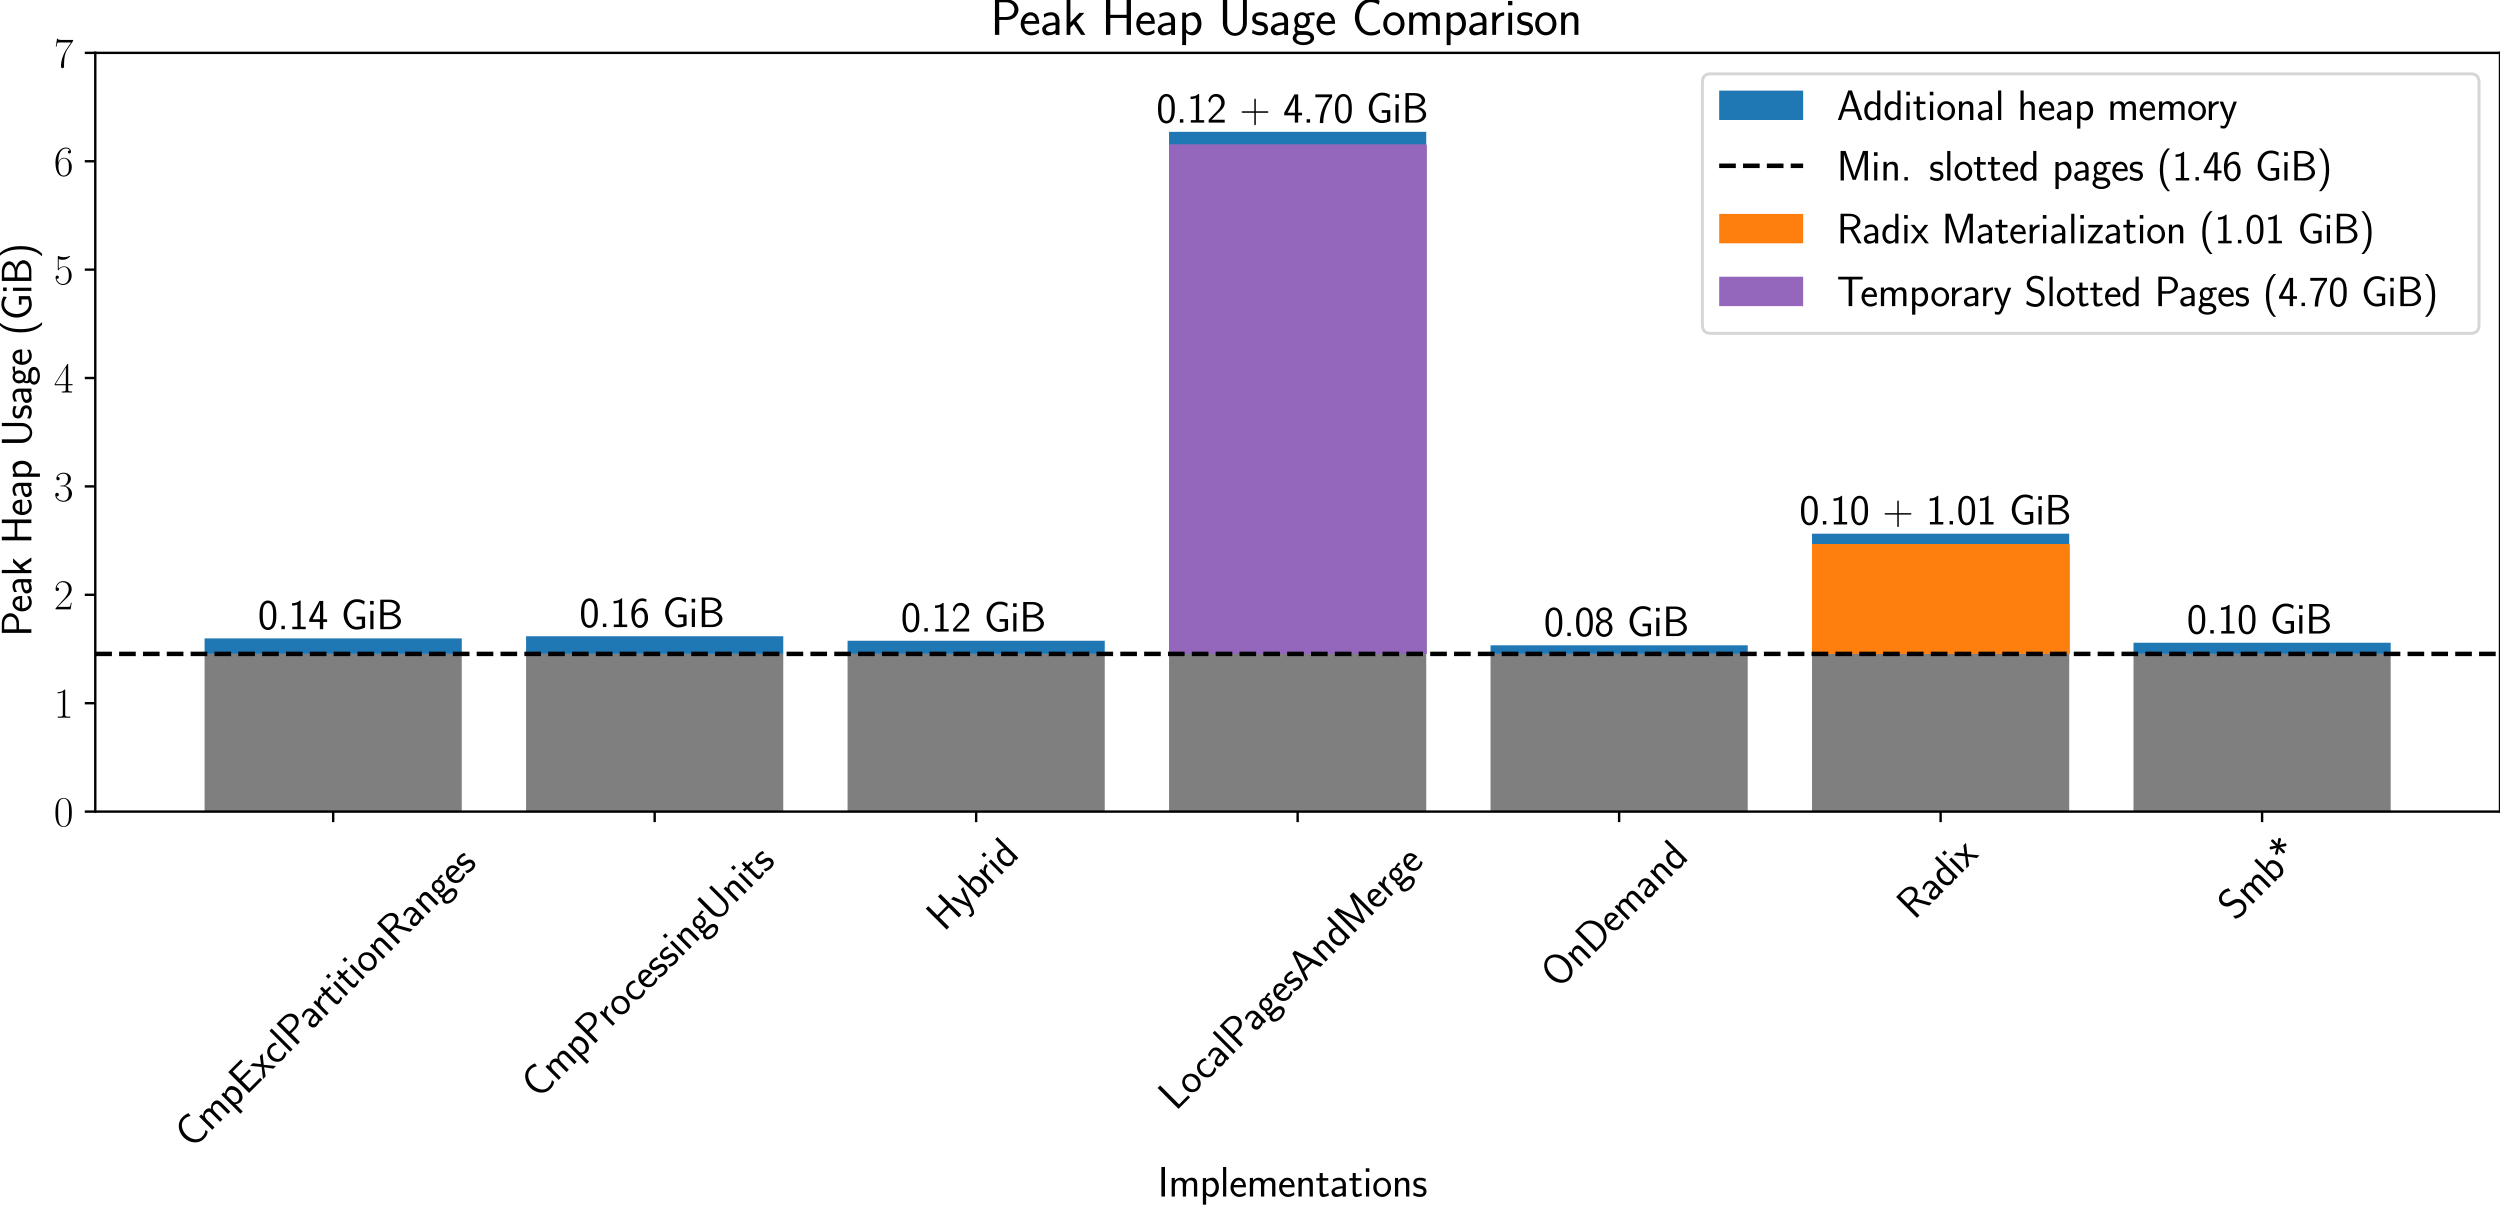 <?xml version="1.0" encoding="utf-8" standalone="no"?>
<!DOCTYPE svg PUBLIC "-//W3C//DTD SVG 1.1//EN"
  "http://www.w3.org/Graphics/SVG/1.1/DTD/svg11.dtd">
<svg xmlns:xlink="http://www.w3.org/1999/xlink" width="833.76pt" height="401.76pt" viewBox="0 0 833.76 401.76" xmlns="http://www.w3.org/2000/svg" version="1.1">
 <defs>
  <style type="text/css">*{stroke-linejoin: round; stroke-linecap: butt}</style>
 </defs>
 <g id="figure_1">
  <g id="patch_1">
   <path d="M 0 401.76 
L 833.76 401.76 
L 833.76 0 
L 0 0 
z
" style="fill: #ffffff"/>
  </g>
  <g id="axes_1">
   <g id="patch_2">
    <path d="M 31.776 270.677 
L 833.76 270.677 
L 833.76 17.623 
L 31.776 17.623 
z
" style="fill: #ffffff"/>
   </g>
   <g id="patch_3">
    <path d="M 68.23 270.677 
L 154.004 270.677 
L 154.004 218.078 
L 68.23 218.078 
z
" clip-path="url(#p74c3eef5d6)" style="fill: #7f7f7f"/>
   </g>
   <g id="patch_4">
    <path d="M 175.447 270.677 
L 261.221 270.677 
L 261.221 218.078 
L 175.447 218.078 
z
" clip-path="url(#p74c3eef5d6)" style="fill: #7f7f7f"/>
   </g>
   <g id="patch_5">
    <path d="M 282.664 270.677 
L 368.438 270.677 
L 368.438 218.078 
L 282.664 218.078 
z
" clip-path="url(#p74c3eef5d6)" style="fill: #7f7f7f"/>
   </g>
   <g id="patch_6">
    <path d="M 389.881 270.677 
L 475.655 270.677 
L 475.655 218.078 
L 389.881 218.078 
z
" clip-path="url(#p74c3eef5d6)" style="fill: #7f7f7f"/>
   </g>
   <g id="patch_7">
    <path d="M 497.098 270.677 
L 582.872 270.677 
L 582.872 218.078 
L 497.098 218.078 
z
" clip-path="url(#p74c3eef5d6)" style="fill: #7f7f7f"/>
   </g>
   <g id="patch_8">
    <path d="M 604.315 270.677 
L 690.089 270.677 
L 690.089 218.078 
L 604.315 218.078 
z
" clip-path="url(#p74c3eef5d6)" style="fill: #7f7f7f"/>
   </g>
   <g id="patch_9">
    <path d="M 711.533 270.677 
L 797.306 270.677 
L 797.306 218.078 
L 711.533 218.078 
z
" clip-path="url(#p74c3eef5d6)" style="fill: #7f7f7f"/>
   </g>
   <g id="patch_10">
    <path d="M 68.23 218.078 
L 154.004 218.078 
L 154.004 212.908 
L 68.23 212.908 
z
" clip-path="url(#p74c3eef5d6)" style="fill: #1f77b4"/>
   </g>
   <g id="patch_11">
    <path d="M 175.447 218.078 
L 261.221 218.078 
L 261.221 212.193 
L 175.447 212.193 
z
" clip-path="url(#p74c3eef5d6)" style="fill: #1f77b4"/>
   </g>
   <g id="patch_12">
    <path d="M 282.664 218.078 
L 368.438 218.078 
L 368.438 213.694 
L 282.664 213.694 
z
" clip-path="url(#p74c3eef5d6)" style="fill: #1f77b4"/>
   </g>
   <g id="patch_13">
    <path d="M 389.881 218.078 
L 475.655 218.078 
L 475.655 43.969 
L 389.881 43.969 
z
" clip-path="url(#p74c3eef5d6)" style="fill: #1f77b4"/>
   </g>
   <g id="patch_14">
    <path d="M 497.098 218.078 
L 582.872 218.078 
L 582.872 215.21 
L 497.098 215.21 
z
" clip-path="url(#p74c3eef5d6)" style="fill: #1f77b4"/>
   </g>
   <g id="patch_15">
    <path d="M 604.315 218.078 
L 690.089 218.078 
L 690.089 177.986 
L 604.315 177.986 
z
" clip-path="url(#p74c3eef5d6)" style="fill: #1f77b4"/>
   </g>
   <g id="patch_16">
    <path d="M 711.533 218.078 
L 797.306 218.078 
L 797.306 214.354 
L 711.533 214.354 
z
" clip-path="url(#p74c3eef5d6)" style="fill: #1f77b4"/>
   </g>
   <g id="patch_17">
    <path d="M 389.881 218.078 
L 475.655 218.078 
L 475.655 48.307 
L 389.881 48.307 
z
" clip-path="url(#p74c3eef5d6)" style="fill: #9467bd"/>
   </g>
   <g id="patch_18">
    <path d="M 389.881 218.078 
L 475.655 218.078 
L 475.655 48.307 
L 389.881 48.307 
z
" clip-path="url(#p74c3eef5d6)" style="fill: #9467bd"/>
   </g>
   <g id="patch_19">
    <path d="M 389.881 218.078 
L 475.655 218.078 
L 475.655 48.307 
L 389.881 48.307 
z
" clip-path="url(#p74c3eef5d6)" style="fill: #9467bd"/>
   </g>
   <g id="patch_20">
    <path d="M 389.881 218.078 
L 475.655 218.078 
L 475.655 48.307 
L 389.881 48.307 
z
" clip-path="url(#p74c3eef5d6)" style="fill: #9467bd"/>
   </g>
   <g id="patch_21">
    <path d="M 389.881 218.078 
L 475.655 218.078 
L 475.655 48.307 
L 389.881 48.307 
z
" clip-path="url(#p74c3eef5d6)" style="fill: #9467bd"/>
   </g>
   <g id="patch_22">
    <path d="M 389.881 218.078 
L 475.655 218.078 
L 475.655 48.307 
L 389.881 48.307 
z
" clip-path="url(#p74c3eef5d6)" style="fill: #9467bd"/>
   </g>
   <g id="patch_23">
    <path d="M 389.881 218.078 
L 475.655 218.078 
L 475.655 48.307 
L 389.881 48.307 
z
" clip-path="url(#p74c3eef5d6)" style="fill: #9467bd"/>
   </g>
   <g id="patch_24">
    <path d="M 604.315 218.078 
L 690.089 218.078 
L 690.089 181.566 
L 604.315 181.566 
z
" clip-path="url(#p74c3eef5d6)" style="fill: #ff7f0e"/>
   </g>
   <g id="patch_25">
    <path d="M 604.315 218.078 
L 690.089 218.078 
L 690.089 181.566 
L 604.315 181.566 
z
" clip-path="url(#p74c3eef5d6)" style="fill: #ff7f0e"/>
   </g>
   <g id="patch_26">
    <path d="M 604.315 218.078 
L 690.089 218.078 
L 690.089 181.566 
L 604.315 181.566 
z
" clip-path="url(#p74c3eef5d6)" style="fill: #ff7f0e"/>
   </g>
   <g id="patch_27">
    <path d="M 604.315 218.078 
L 690.089 218.078 
L 690.089 181.566 
L 604.315 181.566 
z
" clip-path="url(#p74c3eef5d6)" style="fill: #ff7f0e"/>
   </g>
   <g id="patch_28">
    <path d="M 604.315 218.078 
L 690.089 218.078 
L 690.089 181.566 
L 604.315 181.566 
z
" clip-path="url(#p74c3eef5d6)" style="fill: #ff7f0e"/>
   </g>
   <g id="patch_29">
    <path d="M 604.315 218.078 
L 690.089 218.078 
L 690.089 181.566 
L 604.315 181.566 
z
" clip-path="url(#p74c3eef5d6)" style="fill: #ff7f0e"/>
   </g>
   <g id="patch_30">
    <path d="M 604.315 218.078 
L 690.089 218.078 
L 690.089 181.566 
L 604.315 181.566 
z
" clip-path="url(#p74c3eef5d6)" style="fill: #ff7f0e"/>
   </g>
   <g id="matplotlib.axis_1">
    <g id="xtick_1">
     <g id="line2d_1">
      <defs>
       <path id="m37ff0082e3" d="M 0 0 
L 0 3.5 
" style="stroke: #000000; stroke-width: 0.8"/>
      </defs>
      <g>
       <use xlink:href="#m37ff0082e3" x="111.117" y="270.677" style="stroke: #000000; stroke-width: 0.8"/>
      </g>
     </g>
     <g id="text_1">
      <!-- CmpExclPartitionRanges -->
      <g transform="translate(64.123 383.444) rotate(-45) scale(0.14 -0.14)">
       <defs>
        <path id="CMSS17-43" d="M 3501 705 
C 3072 416 2874 332 2355 332 
C 1459 332 934 1304 934 2191 
C 934 3137 1472 4070 2381 4070 
C 2790 4070 3059 3954 3386 3748 
L 3475 4255 
C 3168 4409 2778 4480 2387 4480 
C 1158 4480 397 3343 397 2191 
C 397 924 1299 -77 2323 -77 
C 2874 -77 3066 -32 3539 268 
L 3501 705 
z
" transform="scale(0.016)"/>
        <path id="CMSS17-6d" d="M 4288 1878 
C 4288 2309 4179 2816 3462 2816 
C 2982 2816 2694 2515 2566 2328 
C 2451 2668 2182 2816 1798 2816 
C 1363 2816 1088 2566 941 2386 
L 941 2783 
L 474 2783 
L 474 0 
L 960 0 
L 960 1556 
C 960 1936 1101 2425 1555 2425 
C 2138 2425 2138 2013 2138 1826 
L 2138 0 
L 2624 0 
L 2624 1556 
C 2624 1936 2765 2425 3219 2425 
C 3802 2425 3802 2013 3802 1826 
L 3802 0 
L 4288 0 
L 4288 1878 
z
" transform="scale(0.016)"/>
        <path id="CMSS17-70" d="M 966 275 
C 1178 70 1466 -64 1773 -64 
C 2368 -64 2880 553 2880 1382 
C 2880 2147 2496 2816 1946 2816 
C 1626 2816 1242 2700 954 2470 
L 954 2764 
L 480 2764 
L 480 -1280 
L 966 -1280 
L 966 275 
z
M 966 2088 
C 1018 2166 1235 2412 1587 2412 
C 2035 2412 2394 1946 2394 1382 
C 2394 741 1958 326 1530 326 
C 1402 326 1267 358 1139 468 
C 966 624 966 721 966 812 
L 966 2088 
z
" transform="scale(0.016)"/>
        <path id="CMSS17-45" d="M 1958 435 
C 1446 435 1216 435 1101 428 
L 1101 2105 
L 3085 2105 
L 3085 2496 
L 1101 2496 
L 1101 3993 
L 1926 3993 
C 2003 3993 2080 3987 2157 3987 
L 3251 3987 
L 3251 4403 
L 563 4403 
L 563 0 
L 3334 0 
L 3334 441 
L 1958 435 
z
" transform="scale(0.016)"/>
        <path id="CMSS17-78" d="M 1587 1420 
L 2656 2752 
L 2099 2752 
L 1363 1785 
L 602 2752 
L 32 2752 
L 1139 1420 
L 0 0 
L 563 0 
L 1363 1126 
L 2195 0 
L 2758 0 
L 1587 1420 
z
" transform="scale(0.016)"/>
        <path id="CMSS17-63" d="M 2464 2540 
C 2464 2585 2170 2713 2093 2739 
C 1882 2816 1613 2816 1542 2816 
C 710 2816 211 2092 211 1363 
C 211 595 768 -64 1517 -64 
C 1946 -64 2253 76 2502 243 
L 2464 665 
C 2189 454 1869 339 1523 339 
C 1024 339 698 774 698 1369 
C 698 1830 909 2412 1549 2412 
C 1901 2412 2099 2342 2394 2143 
L 2464 2540 
z
" transform="scale(0.016)"/>
        <path id="CMSS17-6c" d="M 947 4416 
L 474 4416 
L 474 0 
L 947 0 
L 947 4416 
z
" transform="scale(0.016)"/>
        <path id="CMSS17-50" d="M 2106 1856 
C 2874 1856 3501 2447 3501 3139 
C 3501 3818 2899 4416 2067 4416 
L 570 4416 
L 570 0 
L 1107 0 
L 1107 1856 
L 2106 1856 
z
M 1926 4057 
C 2669 4057 2995 3598 2995 3139 
C 2995 2711 2694 2227 1926 2227 
L 1094 2227 
L 1094 4057 
L 1926 4057 
z
" transform="scale(0.016)"/>
        <path id="CMSS17-61" d="M 2406 1789 
C 2406 2399 1978 2816 1402 2816 
C 1120 2816 813 2764 461 2559 
L 499 2133 
C 659 2250 934 2438 1395 2438 
C 1722 2438 1920 2185 1920 1782 
L 1920 1536 
C 896 1504 256 1209 256 711 
C 256 452 416 -64 947 -64 
C 1043 -64 1562 -52 1933 224 
L 1933 -13 
L 2406 -13 
L 2406 1789 
z
M 1920 824 
C 1920 711 1920 559 1728 446 
C 1562 339 1350 326 1261 326 
C 941 326 723 503 723 723 
C 723 1165 1722 1209 1920 1216 
L 1920 824 
z
" transform="scale(0.016)"/>
        <path id="CMSS17-72" d="M 954 1369 
C 954 1974 1395 2379 1958 2392 
L 1958 2816 
C 1549 2809 1165 2604 934 2270 
L 934 2783 
L 480 2783 
L 480 0 
L 954 0 
L 954 1369 
z
" transform="scale(0.016)"/>
        <path id="CMSS17-74" d="M 1069 2380 
L 1901 2380 
L 1901 2752 
L 1069 2752 
L 1069 3520 
L 614 3520 
L 614 2752 
L 109 2752 
L 109 2380 
L 602 2380 
L 602 751 
C 602 384 685 -64 1107 -64 
C 1427 -64 1722 25 2003 172 
L 1901 551 
C 1747 416 1562 339 1363 339 
C 1082 339 1069 699 1069 860 
L 1069 2380 
z
" transform="scale(0.016)"/>
        <path id="CMSS17-69" d="M 979 4224 
L 442 4224 
L 442 3686 
L 979 3686 
L 979 4224 
z
M 947 2752 
L 474 2752 
L 474 0 
L 947 0 
L 947 2752 
z
" transform="scale(0.016)"/>
        <path id="CMSS17-6f" d="M 2829 1356 
C 2829 2175 2221 2816 1504 2816 
C 768 2816 173 2156 173 1356 
C 173 544 787 -64 1498 -64 
C 2227 -64 2829 563 2829 1356 
z
M 1504 339 
C 1050 339 659 710 659 1407 
C 659 2150 1114 2425 1498 2425 
C 1914 2425 2342 2124 2342 1407 
C 2342 684 1926 339 1504 339 
z
" transform="scale(0.016)"/>
        <path id="CMSS17-6e" d="M 2618 1878 
C 2618 2283 2522 2816 1798 2816 
C 1389 2816 1120 2604 941 2386 
L 941 2783 
L 474 2783 
L 474 0 
L 960 0 
L 960 1556 
C 960 1962 1114 2425 1549 2425 
C 2112 2425 2131 2045 2131 1826 
L 2131 0 
L 2618 0 
L 2618 1878 
z
" transform="scale(0.016)"/>
        <path id="CMSS17-52" d="M 2522 2099 
L 2534 2105 
C 3533 2450 3539 3125 3539 3244 
C 3539 3838 2925 4416 2003 4416 
L 570 4416 
L 570 0 
L 1094 0 
L 1094 2041 
L 2035 2041 
L 3168 0 
L 3706 0 
L 2522 2099 
z
M 1094 2432 
L 1094 4057 
L 1933 4057 
C 2746 4057 3034 3607 3034 3244 
C 3034 2907 2778 2432 1933 2432 
L 1094 2432 
z
" transform="scale(0.016)"/>
        <path id="CMSS17-67" d="M 2848 2816 
C 2483 2809 2170 2739 1914 2617 
C 1702 2783 1485 2816 1338 2816 
C 781 2816 358 2356 358 1824 
C 358 1481 550 1222 563 1209 
C 448 1049 384 876 384 684 
C 384 460 474 300 544 211 
C 211 6 166 -308 166 -429 
C 166 -896 749 -1280 1498 -1280 
C 2253 -1280 2835 -896 2835 -423 
C 2835 460 1856 467 1587 467 
L 1069 467 
C 973 467 717 467 717 793 
C 717 921 774 1004 781 1011 
C 877 940 1075 832 1338 832 
C 1869 832 2310 1279 2310 1824 
C 2310 2128 2170 2349 2112 2425 
L 2131 2425 
C 2150 2425 2419 2444 2515 2444 
C 2720 2444 2739 2438 2918 2419 
L 2848 2816 
z
M 1338 1184 
C 1120 1184 813 1317 813 1824 
C 813 2375 1165 2463 1331 2463 
C 1549 2463 1856 2330 1856 1824 
C 1856 1272 1504 1184 1338 1184 
z
M 1581 0 
C 1734 0 2381 0 2381 -436 
C 2381 -711 1984 -928 1504 -928 
C 1018 -928 621 -717 621 -429 
C 621 -397 621 0 1062 0 
L 1581 0 
z
" transform="scale(0.016)"/>
        <path id="CMSS17-65" d="M 2502 1375 
C 2502 1587 2490 2001 2285 2347 
C 2061 2713 1696 2816 1421 2816 
C 755 2816 192 2184 192 1363 
C 192 579 774 -64 1510 -64 
C 1798 -64 2150 19 2470 249 
C 2470 275 2458 414 2451 421 
C 2451 433 2432 629 2432 655 
C 2125 408 1773 326 1517 326 
C 1107 326 666 667 646 1375 
L 2502 1375 
z
M 698 1728 
C 781 2086 1062 2425 1421 2425 
C 1517 2425 1965 2412 2080 1728 
L 698 1728 
z
" transform="scale(0.016)"/>
        <path id="CMSS17-73" d="M 2061 2623 
C 1683 2803 1389 2816 1197 2816 
C 742 2816 198 2655 198 2009 
C 198 1363 902 1222 1094 1183 
C 1389 1126 1715 1062 1715 742 
C 1715 339 1254 339 1171 339 
C 915 339 563 409 243 639 
L 166 211 
C 531 0 883 -64 1178 -64 
C 1965 -64 2163 416 2163 780 
C 2163 1094 1984 1305 1862 1401 
C 1651 1567 1574 1587 1050 1695 
C 960 1708 646 1779 646 2067 
C 646 2431 1050 2431 1139 2431 
C 1555 2431 1811 2303 1984 2207 
L 2061 2623 
z
" transform="scale(0.016)"/>
       </defs>
       <use xlink:href="#CMSS17-43" transform="scale(0.996)"/>
       <use xlink:href="#CMSS17-6d" transform="translate(59.856 0) scale(0.996)"/>
       <use xlink:href="#CMSS17-70" transform="translate(134.085 0) scale(0.996)"/>
       <use xlink:href="#CMSS17-45" transform="translate(182.29 0) scale(0.996)"/>
       <use xlink:href="#CMSS17-78" transform="translate(238.182 0) scale(0.996)"/>
       <use xlink:href="#CMSS17-63" transform="translate(281.182 0) scale(0.996)"/>
       <use xlink:href="#CMSS17-6c" transform="translate(322.821 0) scale(0.996)"/>
       <use xlink:href="#CMSS17-50" transform="translate(345.002 0) scale(0.996)"/>
       <use xlink:href="#CMSS17-61" transform="translate(402.135 0) scale(0.996)"/>
       <use xlink:href="#CMSS17-72" transform="translate(444.454 0) scale(0.996)"/>
       <use xlink:href="#CMSS17-74" transform="translate(476.364 0) scale(0.996)"/>
       <use xlink:href="#CMSS17-69" transform="translate(510.196 0) scale(0.996)"/>
       <use xlink:href="#CMSS17-74" transform="translate(532.376 0) scale(0.996)"/>
       <use xlink:href="#CMSS17-69" transform="translate(566.208 0) scale(0.996)"/>
       <use xlink:href="#CMSS17-6f" transform="translate(588.389 0) scale(0.996)"/>
       <use xlink:href="#CMSS17-6e" transform="translate(635.232 0) scale(0.996)"/>
       <use xlink:href="#CMSS17-52" transform="translate(683.437 0) scale(0.996)"/>
       <use xlink:href="#CMSS17-61" transform="translate(743.853 0) scale(0.996)"/>
       <use xlink:href="#CMSS17-6e" transform="translate(788.775 0) scale(0.996)"/>
       <use xlink:href="#CMSS17-67" transform="translate(836.98 0) scale(0.996)"/>
       <use xlink:href="#CMSS17-65" transform="translate(883.824 0) scale(0.996)"/>
       <use xlink:href="#CMSS17-73" transform="translate(925.463 0) scale(0.996)"/>
      </g>
     </g>
    </g>
    <g id="xtick_2">
     <g id="line2d_2">
      <g>
       <use xlink:href="#m37ff0082e3" x="218.334" y="270.677" style="stroke: #000000; stroke-width: 0.8"/>
      </g>
     </g>
     <g id="text_2">
      <!-- CmpProcessingUnits -->
      <g transform="translate(179.644 366.837) rotate(-45) scale(0.14 -0.14)">
       <defs>
        <path id="CMSS17-55" d="M 3552 4416 
L 3066 4416 
L 3066 1459 
C 3066 608 2547 230 2074 230 
C 1587 230 1101 627 1101 1452 
L 1101 4416 
L 563 4416 
L 563 1465 
C 563 544 1274 -128 2067 -128 
C 2861 -128 3552 544 3552 1465 
L 3552 4416 
z
" transform="scale(0.016)"/>
       </defs>
       <use xlink:href="#CMSS17-43" transform="scale(0.996)"/>
       <use xlink:href="#CMSS17-6d" transform="translate(59.856 0) scale(0.996)"/>
       <use xlink:href="#CMSS17-70" transform="translate(134.085 0) scale(0.996)"/>
       <use xlink:href="#CMSS17-50" transform="translate(182.29 0) scale(0.996)"/>
       <use xlink:href="#CMSS17-72" transform="translate(242.026 0) scale(0.996)"/>
       <use xlink:href="#CMSS17-6f" transform="translate(273.935 0) scale(0.996)"/>
       <use xlink:href="#CMSS17-63" transform="translate(323.381 0) scale(0.996)"/>
       <use xlink:href="#CMSS17-65" transform="translate(365.02 0) scale(0.996)"/>
       <use xlink:href="#CMSS17-73" transform="translate(406.659 0) scale(0.996)"/>
       <use xlink:href="#CMSS17-73" transform="translate(442.573 0) scale(0.996)"/>
       <use xlink:href="#CMSS17-69" transform="translate(478.486 0) scale(0.996)"/>
       <use xlink:href="#CMSS17-6e" transform="translate(500.667 0) scale(0.996)"/>
       <use xlink:href="#CMSS17-67" transform="translate(548.872 0) scale(0.996)"/>
       <use xlink:href="#CMSS17-55" transform="translate(595.715 0) scale(0.996)"/>
       <use xlink:href="#CMSS17-6e" transform="translate(659.855 0) scale(0.996)"/>
       <use xlink:href="#CMSS17-69" transform="translate(708.06 0) scale(0.996)"/>
       <use xlink:href="#CMSS17-74" transform="translate(730.241 0) scale(0.996)"/>
       <use xlink:href="#CMSS17-73" transform="translate(764.072 0) scale(0.996)"/>
      </g>
     </g>
    </g>
    <g id="xtick_3">
     <g id="line2d_3">
      <g>
       <use xlink:href="#m37ff0082e3" x="325.551" y="270.677" style="stroke: #000000; stroke-width: 0.8"/>
      </g>
     </g>
     <g id="text_3">
      <!-- Hybrid -->
      <g transform="translate(314.827 310.906) rotate(-45) scale(0.14 -0.14)">
       <defs>
        <path id="CMSS17-48" d="M 3674 4416 
L 3136 4416 
L 3136 2496 
L 1101 2496 
L 1101 4416 
L 563 4416 
L 563 0 
L 1101 0 
L 1101 2105 
L 3136 2105 
L 3136 0 
L 3674 0 
L 3674 4416 
z
" transform="scale(0.016)"/>
        <path id="CMSS17-79" d="M 2675 2752 
L 2176 2752 
C 1632 1293 1446 701 1434 383 
L 1427 383 
C 1408 695 1126 1459 902 2006 
L 602 2752 
L 83 2752 
L 1216 14 
C 1146 -177 1043 -464 1011 -527 
C 870 -884 774 -884 672 -884 
C 646 -884 442 -877 211 -807 
L 250 -1229 
C 410 -1261 570 -1280 685 -1280 
C 845 -1280 1165 -1280 1459 -495 
L 2675 2752 
z
" transform="scale(0.016)"/>
        <path id="CMSS17-62" d="M 954 4416 
L 480 4416 
L 480 -13 
L 966 -13 
L 966 275 
C 1210 38 1504 -64 1766 -64 
C 2381 -64 2880 559 2880 1382 
C 2880 2133 2496 2816 1926 2816 
C 1523 2816 1165 2649 954 2476 
L 954 4416 
z
M 966 2095 
C 1107 2276 1306 2425 1587 2425 
C 1965 2425 2394 2146 2394 1382 
C 2394 566 1882 326 1530 326 
C 1402 326 1267 358 1139 468 
C 966 624 966 721 966 812 
L 966 2095 
z
" transform="scale(0.016)"/>
        <path id="CMSS17-64" d="M 2611 4416 
L 2138 4416 
L 2138 2495 
C 1939 2662 1613 2816 1254 2816 
C 672 2816 211 2179 211 1375 
C 211 572 666 -64 1235 -64 
C 1677 -64 1971 172 2125 307 
L 2125 -13 
L 2611 -13 
L 2611 4416 
z
M 2125 851 
C 2125 760 2125 663 1926 488 
C 1798 378 1645 326 1498 326 
C 1152 326 698 585 698 1369 
C 698 2185 1210 2425 1562 2425 
C 1798 2425 1990 2308 2125 2114 
L 2125 851 
z
" transform="scale(0.016)"/>
       </defs>
       <use xlink:href="#CMSS17-48" transform="scale(0.996)"/>
       <use xlink:href="#CMSS17-79" transform="translate(66.062 0) scale(0.996)"/>
       <use xlink:href="#CMSS17-62" transform="translate(109.062 0) scale(0.996)"/>
       <use xlink:href="#CMSS17-72" transform="translate(154.664 0) scale(0.996)"/>
       <use xlink:href="#CMSS17-69" transform="translate(186.574 0) scale(0.996)"/>
       <use xlink:href="#CMSS17-64" transform="translate(208.755 0) scale(0.996)"/>
      </g>
     </g>
    </g>
    <g id="xtick_4">
     <g id="line2d_4">
      <g>
       <use xlink:href="#m37ff0082e3" x="432.768" y="270.677" style="stroke: #000000; stroke-width: 0.8"/>
      </g>
     </g>
     <g id="text_4">
      <!-- LocalPagesAndMerge -->
      <g transform="translate(392.144 370.706) rotate(-45) scale(0.14 -0.14)">
       <defs>
        <path id="CMSS17-4c" d="M 1670 416 
C 1594 416 1517 409 1440 409 
L 1101 409 
L 1101 4416 
L 563 4416 
L 563 0 
L 3002 0 
L 3002 416 
L 1670 416 
z
" transform="scale(0.016)"/>
        <path id="CMSS17-41" d="M 2272 4416 
L 1722 4416 
L 166 0 
L 653 0 
L 1101 1280 
L 2816 1280 
L 3270 0 
L 3827 0 
L 2272 4416 
z
M 2694 1638 
L 1222 1638 
C 1530 2530 1914 3638 1958 3924 
L 1965 3924 
C 2010 3663 2138 3281 2246 2956 
L 2694 1638 
z
" transform="scale(0.016)"/>
        <path id="CMSS17-4d" d="M 3194 2373 
L 2886 1476 
C 2835 1311 2662 795 2624 592 
L 2618 592 
C 2598 719 2560 853 2458 1177 
C 2400 1368 2336 1565 2272 1743 
L 1325 4416 
L 576 4416 
L 576 0 
L 1075 0 
L 1075 3899 
L 1082 3899 
C 1082 3893 1139 3613 1530 2500 
L 2374 102 
L 2848 102 
L 3610 2233 
C 3661 2379 3821 2843 3891 3066 
C 3955 3257 4115 3728 4154 3912 
L 4160 3912 
L 4160 0 
L 4666 0 
L 4666 4416 
L 3923 4416 
L 3194 2373 
z
" transform="scale(0.016)"/>
       </defs>
       <use xlink:href="#CMSS17-4c" transform="scale(0.996)"/>
       <use xlink:href="#CMSS17-6f" transform="translate(50.687 0) scale(0.996)"/>
       <use xlink:href="#CMSS17-63" transform="translate(100.133 0) scale(0.996)"/>
       <use xlink:href="#CMSS17-61" transform="translate(141.772 0) scale(0.996)"/>
       <use xlink:href="#CMSS17-6c" transform="translate(186.694 0) scale(0.996)"/>
       <use xlink:href="#CMSS17-50" transform="translate(208.875 0) scale(0.996)"/>
       <use xlink:href="#CMSS17-61" transform="translate(266.008 0) scale(0.996)"/>
       <use xlink:href="#CMSS17-67" transform="translate(310.93 0) scale(0.996)"/>
       <use xlink:href="#CMSS17-65" transform="translate(357.773 0) scale(0.996)"/>
       <use xlink:href="#CMSS17-73" transform="translate(399.412 0) scale(0.996)"/>
       <use xlink:href="#CMSS17-41" transform="translate(435.326 0) scale(0.996)"/>
       <use xlink:href="#CMSS17-6e" transform="translate(497.544 0) scale(0.996)"/>
       <use xlink:href="#CMSS17-64" transform="translate(545.748 0) scale(0.996)"/>
       <use xlink:href="#CMSS17-4d" transform="translate(593.953 0) scale(0.996)"/>
       <use xlink:href="#CMSS17-65" transform="translate(675.629 0) scale(0.996)"/>
       <use xlink:href="#CMSS17-72" transform="translate(717.268 0) scale(0.996)"/>
       <use xlink:href="#CMSS17-67" transform="translate(749.178 0) scale(0.996)"/>
       <use xlink:href="#CMSS17-65" transform="translate(796.022 0) scale(0.996)"/>
      </g>
     </g>
    </g>
    <g id="xtick_5">
     <g id="line2d_5">
      <g>
       <use xlink:href="#m37ff0082e3" x="539.985" y="270.677" style="stroke: #000000; stroke-width: 0.8"/>
      </g>
     </g>
     <g id="text_5">
      <!-- OnDemand -->
      <g transform="translate(519.71 330.008) rotate(-45) scale(0.14 -0.14)">
       <defs>
        <path id="CMSS17-4f" d="M 4096 2201 
C 4096 3541 3219 4544 2214 4544 
C 1210 4544 333 3535 333 2201 
C 333 855 1222 -128 2214 -128 
C 3206 -128 4096 855 4096 2201 
z
M 2214 275 
C 1510 275 870 1067 870 2285 
C 870 3470 1549 4140 2214 4140 
C 2880 4140 3558 3470 3558 2285 
C 3558 1061 2912 275 2214 275 
z
" transform="scale(0.016)"/>
        <path id="CMSS17-44" d="M 570 4416 
L 570 0 
L 2144 0 
C 3194 0 4000 981 4000 2169 
C 4000 3396 3194 4416 2144 4416 
L 570 4416 
z
M 1094 358 
L 1094 4057 
L 2003 4057 
C 2861 4057 3475 3275 3475 2169 
C 3475 1108 2867 358 2003 358 
L 1094 358 
z
" transform="scale(0.016)"/>
       </defs>
       <use xlink:href="#CMSS17-4f" transform="scale(0.996)"/>
       <use xlink:href="#CMSS17-6e" transform="translate(69.024 0) scale(0.996)"/>
       <use xlink:href="#CMSS17-44" transform="translate(117.229 0) scale(0.996)"/>
       <use xlink:href="#CMSS17-65" transform="translate(184.772 0) scale(0.996)"/>
       <use xlink:href="#CMSS17-6d" transform="translate(226.411 0) scale(0.996)"/>
       <use xlink:href="#CMSS17-61" transform="translate(300.64 0) scale(0.996)"/>
       <use xlink:href="#CMSS17-6e" transform="translate(345.562 0) scale(0.996)"/>
       <use xlink:href="#CMSS17-64" transform="translate(393.767 0) scale(0.996)"/>
      </g>
     </g>
    </g>
    <g id="xtick_6">
     <g id="line2d_6">
      <g>
       <use xlink:href="#m37ff0082e3" x="647.202" y="270.677" style="stroke: #000000; stroke-width: 0.8"/>
      </g>
     </g>
     <g id="text_6">
      <!-- Radix -->
      <g transform="translate(638.427 307.007) rotate(-45) scale(0.14 -0.14)">
       <use xlink:href="#CMSS17-52" transform="scale(0.996)"/>
       <use xlink:href="#CMSS17-61" transform="translate(60.416 0) scale(0.996)"/>
       <use xlink:href="#CMSS17-64" transform="translate(105.338 0) scale(0.996)"/>
       <use xlink:href="#CMSS17-69" transform="translate(153.543 0) scale(0.996)"/>
       <use xlink:href="#CMSS17-78" transform="translate(175.724 0) scale(0.996)"/>
      </g>
     </g>
    </g>
    <g id="xtick_7">
     <g id="line2d_7">
      <g>
       <use xlink:href="#m37ff0082e3" x="754.419" y="270.677" style="stroke: #000000; stroke-width: 0.8"/>
      </g>
     </g>
     <g id="text_7">
      <!-- Smb* -->
      <g transform="translate(745.493 307.31) rotate(-45) scale(0.14 -0.14)">
       <defs>
        <path id="CMSS17-53" d="M 2797 4230 
C 2515 4396 2208 4544 1690 4544 
C 864 4544 333 3934 333 3309 
C 333 3064 403 2787 653 2504 
C 902 2220 1184 2143 1542 2053 
C 1690 2014 1939 1943 1984 1924 
C 2342 1782 2515 1454 2515 1144 
C 2515 738 2202 307 1645 307 
C 1453 307 890 339 358 829 
L 269 320 
C 794 -64 1363 -128 1651 -128 
C 2438 -128 3002 494 3002 1202 
C 3002 1460 2925 1789 2656 2092 
C 2394 2381 2163 2446 1638 2588 
C 1338 2665 1146 2717 986 2916 
C 877 3058 819 3193 819 3367 
C 819 3728 1126 4121 1690 4121 
C 1971 4121 2336 4063 2707 3715 
L 2797 4230 
z
" transform="scale(0.016)"/>
        <path id="CMSS17-2a" d="M 1664 3125 
L 2253 2695 
C 2330 2637 2349 2625 2406 2625 
C 2509 2625 2624 2721 2624 2849 
C 2624 2971 2534 3022 2483 3048 
L 1798 3420 
L 2490 3792 
C 2566 3837 2624 3901 2624 3991 
C 2624 4120 2509 4216 2406 4216 
C 2349 4216 2304 4190 2253 4152 
L 1664 3715 
L 1715 4582 
C 1715 4729 1606 4800 1498 4800 
C 1408 4800 1286 4735 1286 4582 
L 1338 3715 
L 749 4145 
C 672 4203 653 4216 595 4216 
C 493 4216 378 4120 378 3991 
C 378 3869 467 3818 518 3792 
L 1203 3420 
L 512 3048 
C 435 3003 378 2939 378 2849 
C 378 2721 493 2625 595 2625 
C 653 2625 698 2650 749 2689 
L 1338 3125 
L 1286 2259 
C 1286 2111 1395 2041 1504 2041 
C 1594 2041 1715 2105 1715 2259 
L 1709 2317 
L 1664 3125 
z
" transform="scale(0.016)"/>
       </defs>
       <use xlink:href="#CMSS17-53" transform="scale(0.996)"/>
       <use xlink:href="#CMSS17-6d" transform="translate(52.049 0) scale(0.996)"/>
       <use xlink:href="#CMSS17-62" transform="translate(126.278 0) scale(0.996)"/>
       <use xlink:href="#CMSS17-2a" transform="translate(174.483 0) scale(0.996)"/>
      </g>
     </g>
    </g>
    <g id="text_8">
     <!-- Implementations -->
     <g transform="translate(386.088 399.048) scale(0.14 -0.14)">
      <defs>
       <path id="CMSS17-49" d="M 1094 4416 
L 557 4416 
L 557 0 
L 1094 0 
L 1094 4416 
z
" transform="scale(0.016)"/>
      </defs>
      <use xlink:href="#CMSS17-49" transform="scale(0.996)"/>
      <use xlink:href="#CMSS17-6d" transform="translate(25.784 0) scale(0.996)"/>
      <use xlink:href="#CMSS17-70" transform="translate(100.013 0) scale(0.996)"/>
      <use xlink:href="#CMSS17-6c" transform="translate(148.218 0) scale(0.996)"/>
      <use xlink:href="#CMSS17-65" transform="translate(170.399 0) scale(0.996)"/>
      <use xlink:href="#CMSS17-6d" transform="translate(212.038 0) scale(0.996)"/>
      <use xlink:href="#CMSS17-65" transform="translate(286.267 0) scale(0.996)"/>
      <use xlink:href="#CMSS17-6e" transform="translate(327.906 0) scale(0.996)"/>
      <use xlink:href="#CMSS17-74" transform="translate(376.111 0) scale(0.996)"/>
      <use xlink:href="#CMSS17-61" transform="translate(409.942 0) scale(0.996)"/>
      <use xlink:href="#CMSS17-74" transform="translate(454.864 0) scale(0.996)"/>
      <use xlink:href="#CMSS17-69" transform="translate(488.696 0) scale(0.996)"/>
      <use xlink:href="#CMSS17-6f" transform="translate(510.876 0) scale(0.996)"/>
      <use xlink:href="#CMSS17-6e" transform="translate(557.72 0) scale(0.996)"/>
      <use xlink:href="#CMSS17-73" transform="translate(605.925 0) scale(0.996)"/>
     </g>
    </g>
   </g>
   <g id="matplotlib.axis_2">
    <g id="ytick_1">
     <g id="line2d_8">
      <defs>
       <path id="m62f819e18c" d="M 0 0 
L -3.5 0 
" style="stroke: #000000; stroke-width: 0.8"/>
      </defs>
      <g>
       <use xlink:href="#m62f819e18c" x="31.776" y="270.677" style="stroke: #000000; stroke-width: 0.8"/>
      </g>
     </g>
     <g id="text_9">
      <!-- $\mathdefault{0}$ -->
      <g transform="translate(17.948 275.52) scale(0.14 -0.14)">
       <defs>
        <path id="CMR17-30" d="M 2688 2038 
C 2688 2430 2682 3099 2413 3613 
C 2176 4063 1798 4224 1466 4224 
C 1158 4224 768 4082 525 3620 
C 269 3137 243 2539 243 2038 
C 243 1671 250 1112 448 623 
C 723 -39 1216 -128 1466 -128 
C 1760 -128 2208 -7 2470 604 
C 2662 1048 2688 1568 2688 2038 
z
M 1466 -26 
C 1056 -26 813 328 723 816 
C 653 1196 653 1749 653 2109 
C 653 2604 653 3015 736 3407 
C 858 3954 1216 4121 1466 4121 
C 1728 4121 2067 3947 2189 3420 
C 2272 3054 2278 2623 2278 2109 
C 2278 1691 2278 1176 2202 797 
C 2067 96 1690 -26 1466 -26 
z
" transform="scale(0.016)"/>
       </defs>
       <use xlink:href="#CMR17-30" transform="scale(0.996)"/>
      </g>
     </g>
    </g>
    <g id="ytick_2">
     <g id="line2d_9">
      <g>
       <use xlink:href="#m62f819e18c" x="31.776" y="234.526" style="stroke: #000000; stroke-width: 0.8"/>
      </g>
     </g>
     <g id="text_10">
      <!-- $\mathdefault{1}$ -->
      <g transform="translate(17.948 239.369) scale(0.14 -0.14)">
       <defs>
        <path id="CMR17-31" d="M 1702 4083 
C 1702 4217 1696 4224 1606 4224 
C 1357 3927 979 3833 621 3820 
C 602 3820 570 3820 563 3808 
C 557 3795 557 3782 557 3648 
C 755 3648 1088 3686 1344 3839 
L 1344 467 
C 1344 243 1331 166 781 166 
L 589 166 
L 589 0 
C 896 6 1216 12 1523 12 
C 1830 12 2150 6 2458 0 
L 2458 166 
L 2266 166 
C 1715 166 1702 236 1702 467 
L 1702 4083 
z
" transform="scale(0.016)"/>
       </defs>
       <use xlink:href="#CMR17-31" transform="scale(0.996)"/>
      </g>
     </g>
    </g>
    <g id="ytick_3">
     <g id="line2d_10">
      <g>
       <use xlink:href="#m62f819e18c" x="31.776" y="198.376" style="stroke: #000000; stroke-width: 0.8"/>
      </g>
     </g>
     <g id="text_11">
      <!-- $\mathdefault{2}$ -->
      <g transform="translate(17.948 203.219) scale(0.14 -0.14)">
       <defs>
        <path id="CMR17-32" d="M 2669 990 
L 2554 990 
C 2490 537 2438 460 2413 422 
C 2381 371 1920 371 1830 371 
L 602 371 
C 832 620 1280 1073 1824 1596 
C 2214 1966 2669 2400 2669 3033 
C 2669 3788 2067 4224 1395 4224 
C 691 4224 262 3603 262 3027 
C 262 2777 448 2745 525 2745 
C 589 2745 781 2783 781 3007 
C 781 3206 614 3264 525 3264 
C 486 3264 448 3257 422 3244 
C 544 3788 915 4057 1306 4057 
C 1862 4057 2227 3616 2227 3033 
C 2227 2477 1901 1998 1536 1583 
L 262 147 
L 262 0 
L 2515 0 
L 2669 990 
z
" transform="scale(0.016)"/>
       </defs>
       <use xlink:href="#CMR17-32" transform="scale(0.996)"/>
      </g>
     </g>
    </g>
    <g id="ytick_4">
     <g id="line2d_11">
      <g>
       <use xlink:href="#m62f819e18c" x="31.776" y="162.225" style="stroke: #000000; stroke-width: 0.8"/>
      </g>
     </g>
     <g id="text_12">
      <!-- $\mathdefault{3}$ -->
      <g transform="translate(17.948 167.068) scale(0.14 -0.14)">
       <defs>
        <path id="CMR17-33" d="M 1414 2176 
C 1984 2176 2234 1673 2234 1094 
C 2234 322 1824 25 1453 25 
C 1114 25 563 193 390 691 
C 422 678 454 678 486 678 
C 640 678 755 780 755 947 
C 755 1132 614 1216 486 1216 
C 378 1216 211 1164 211 927 
C 211 335 787 -128 1466 -128 
C 2176 -128 2720 432 2720 1087 
C 2720 1718 2208 2176 1600 2246 
C 2086 2347 2554 2776 2554 3353 
C 2554 3856 2048 4224 1472 4224 
C 890 4224 378 3862 378 3347 
C 378 3123 544 3084 627 3084 
C 762 3084 877 3167 877 3334 
C 877 3500 762 3584 627 3584 
C 602 3584 570 3584 544 3571 
C 730 3999 1235 4076 1459 4076 
C 1683 4076 2106 3966 2106 3347 
C 2106 3167 2080 2851 1862 2574 
C 1670 2329 1453 2316 1242 2297 
C 1210 2297 1062 2284 1037 2284 
C 992 2278 966 2272 966 2227 
C 966 2182 973 2176 1101 2176 
L 1414 2176 
z
" transform="scale(0.016)"/>
       </defs>
       <use xlink:href="#CMR17-33" transform="scale(0.996)"/>
      </g>
     </g>
    </g>
    <g id="ytick_5">
     <g id="line2d_12">
      <g>
       <use xlink:href="#m62f819e18c" x="31.776" y="126.075" style="stroke: #000000; stroke-width: 0.8"/>
      </g>
     </g>
     <g id="text_13">
      <!-- $\mathdefault{4}$ -->
      <g transform="translate(17.948 130.918) scale(0.14 -0.14)">
       <defs>
        <path id="CMR17-34" d="M 2150 4147 
C 2150 4281 2144 4288 2029 4288 
L 128 1254 
L 128 1088 
L 1779 1088 
L 1779 460 
C 1779 230 1766 166 1318 166 
L 1197 166 
L 1197 0 
C 1402 12 1747 12 1965 12 
C 2182 12 2528 12 2733 0 
L 2733 166 
L 2611 166 
C 2163 166 2150 230 2150 460 
L 2150 1088 
L 2803 1088 
L 2803 1254 
L 2150 1254 
L 2150 4147 
z
M 1798 3723 
L 1798 1254 
L 256 1254 
L 1798 3723 
z
" transform="scale(0.016)"/>
       </defs>
       <use xlink:href="#CMR17-34" transform="scale(0.996)"/>
      </g>
     </g>
    </g>
    <g id="ytick_6">
     <g id="line2d_13">
      <g>
       <use xlink:href="#m62f819e18c" x="31.776" y="89.924" style="stroke: #000000; stroke-width: 0.8"/>
      </g>
     </g>
     <g id="text_14">
      <!-- $\mathdefault{5}$ -->
      <g transform="translate(17.948 94.767) scale(0.14 -0.14)">
       <defs>
        <path id="CMR17-35" d="M 730 3750 
C 794 3724 1056 3641 1325 3641 
C 1920 3641 2246 3961 2432 4140 
C 2432 4191 2432 4224 2394 4224 
C 2387 4224 2374 4224 2323 4198 
C 2099 4102 1837 4032 1517 4032 
C 1325 4032 1037 4055 723 4191 
C 653 4224 640 4224 634 4224 
C 602 4224 595 4217 595 4090 
L 595 2231 
C 595 2113 595 2080 659 2080 
C 691 2080 704 2093 736 2139 
C 941 2435 1222 2560 1542 2560 
C 1766 2560 2246 2415 2246 1293 
C 2246 1087 2246 716 2054 422 
C 1894 159 1645 25 1370 25 
C 947 25 518 319 403 812 
C 429 806 480 793 506 793 
C 589 793 749 838 749 1036 
C 749 1209 627 1280 506 1280 
C 358 1280 262 1190 262 1011 
C 262 454 704 -128 1382 -128 
C 2042 -128 2669 441 2669 1267 
C 2669 2054 2170 2662 1549 2662 
C 1222 2662 947 2540 730 2304 
L 730 3750 
z
" transform="scale(0.016)"/>
       </defs>
       <use xlink:href="#CMR17-35" transform="scale(0.996)"/>
      </g>
     </g>
    </g>
    <g id="ytick_7">
     <g id="line2d_14">
      <g>
       <use xlink:href="#m62f819e18c" x="31.776" y="53.774" style="stroke: #000000; stroke-width: 0.8"/>
      </g>
     </g>
     <g id="text_15">
      <!-- $\mathdefault{6}$ -->
      <g transform="translate(17.948 58.617) scale(0.14 -0.14)">
       <defs>
        <path id="CMR17-36" d="M 678 2198 
C 678 3712 1395 4076 1811 4076 
C 1946 4076 2272 4049 2400 3782 
C 2298 3782 2106 3782 2106 3558 
C 2106 3385 2246 3328 2336 3328 
C 2394 3328 2566 3353 2566 3571 
C 2566 3987 2246 4224 1805 4224 
C 1043 4224 243 3411 243 2011 
C 243 257 966 -128 1478 -128 
C 2099 -128 2688 431 2688 1295 
C 2688 2101 2170 2688 1517 2688 
C 1126 2688 838 2430 678 1979 
L 678 2198 
z
M 1478 25 
C 691 25 691 1212 691 1450 
C 691 1914 909 2585 1504 2585 
C 1613 2585 1926 2585 2138 2140 
C 2253 1889 2253 1624 2253 1302 
C 2253 954 2253 696 2118 438 
C 1978 173 1773 25 1478 25 
z
" transform="scale(0.016)"/>
       </defs>
       <use xlink:href="#CMR17-36" transform="scale(0.996)"/>
      </g>
     </g>
    </g>
    <g id="ytick_8">
     <g id="line2d_15">
      <g>
       <use xlink:href="#m62f819e18c" x="31.776" y="17.623" style="stroke: #000000; stroke-width: 0.8"/>
      </g>
     </g>
     <g id="text_16">
      <!-- $\mathdefault{7}$ -->
      <g transform="translate(17.948 22.466) scale(0.14 -0.14)">
       <defs>
        <path id="CMR17-37" d="M 2886 3955 
L 2886 4096 
L 1382 4096 
C 634 4096 621 4166 595 4288 
L 480 4288 
L 294 3104 
L 410 3104 
C 429 3226 474 3552 550 3673 
C 589 3724 1062 3724 1171 3724 
L 2579 3724 
L 1869 2670 
C 1395 1961 1069 1003 1069 166 
C 1069 89 1069 -128 1299 -128 
C 1530 -128 1530 89 1530 172 
L 1530 466 
C 1530 1514 1709 2204 2003 2644 
L 2886 3955 
z
" transform="scale(0.016)"/>
       </defs>
       <use xlink:href="#CMR17-37" transform="scale(0.996)"/>
      </g>
     </g>
    </g>
    <g id="text_17">
     <!-- Peak Heap Usage (GiB) -->
     <g transform="translate(10.461 212.328) rotate(-90) scale(0.14 -0.14)">
      <defs>
       <path id="CMSS17-6b" d="M 1696 1686 
L 2688 2735 
L 2074 2735 
L 954 1552 
L 954 4416 
L 480 4416 
L 480 0 
L 947 0 
L 947 891 
L 1376 1342 
L 2278 0 
L 2822 0 
L 1696 1686 
z
" transform="scale(0.016)"/>
       <path id="CMSS17-28" d="M 1613 4800 
C 1267 4447 474 3627 474 1603 
C 474 -428 1267 -1242 1613 -1600 
L 2003 -1600 
C 1216 -781 960 366 960 1596 
C 960 2820 1203 3973 2003 4800 
L 1613 4800 
z
" transform="scale(0.016)"/>
       <path id="CMSS17-47" d="M 3610 1868 
L 2336 1868 
L 2336 1472 
L 3123 1472 
L 3123 473 
C 2874 403 2618 352 2362 352 
C 1466 352 934 1311 934 2220 
C 934 3123 1491 4070 2362 4070 
C 2854 4070 3130 3916 3469 3660 
L 3552 4172 
C 3130 4390 2867 4480 2387 4480 
C 1146 4480 397 3353 397 2201 
C 397 1100 1152 -64 2349 -64 
C 2797 -64 3213 51 3610 249 
L 3610 1868 
z
" transform="scale(0.016)"/>
       <path id="CMSS17-42" d="M 570 4416 
L 570 0 
L 2163 0 
C 3034 0 3667 575 3667 1200 
C 3667 1684 3251 2175 2502 2316 
C 3334 2559 3501 3039 3501 3311 
C 3501 3880 2874 4416 1997 4416 
L 570 4416 
z
M 1088 2496 
L 1088 4057 
L 1824 4057 
C 2483 4057 3002 3722 3002 3305 
C 3002 2925 2592 2496 1766 2496 
L 1088 2496 
z
M 1088 358 
L 1088 2105 
L 1939 2105 
C 2630 2105 3162 1678 3162 1206 
C 3162 772 2694 358 1984 358 
L 1088 358 
z
" transform="scale(0.016)"/>
       <path id="CMSS17-29" d="M 723 -1600 
C 1069 -1248 1862 -428 1862 1596 
C 1862 3627 1069 4440 723 4800 
L 333 4800 
C 1120 3979 1376 2833 1376 1603 
C 1376 379 1133 -774 333 -1600 
L 723 -1600 
z
" transform="scale(0.016)"/>
      </defs>
      <use xlink:href="#CMSS17-50" transform="scale(0.996)"/>
      <use xlink:href="#CMSS17-65" transform="translate(57.133 0) scale(0.996)"/>
      <use xlink:href="#CMSS17-61" transform="translate(98.772 0) scale(0.996)"/>
      <use xlink:href="#CMSS17-6b" transform="translate(143.694 0) scale(0.996)"/>
      <use xlink:href="#CMSS17-48" transform="translate(220.525 0) scale(0.996)"/>
      <use xlink:href="#CMSS17-65" transform="translate(286.587 0) scale(0.996)"/>
      <use xlink:href="#CMSS17-61" transform="translate(328.226 0) scale(0.996)"/>
      <use xlink:href="#CMSS17-70" transform="translate(373.148 0) scale(0.996)"/>
      <use xlink:href="#CMSS17-55" transform="translate(452.582 0) scale(0.996)"/>
      <use xlink:href="#CMSS17-73" transform="translate(516.722 0) scale(0.996)"/>
      <use xlink:href="#CMSS17-61" transform="translate(552.635 0) scale(0.996)"/>
      <use xlink:href="#CMSS17-67" transform="translate(597.557 0) scale(0.996)"/>
      <use xlink:href="#CMSS17-65" transform="translate(644.401 0) scale(0.996)"/>
      <use xlink:href="#CMSS17-28" transform="translate(717.269 0) scale(0.996)"/>
      <use xlink:href="#CMSS17-47" transform="translate(753.702 0) scale(0.996)"/>
      <use xlink:href="#CMSS17-69" transform="translate(816.161 0) scale(0.996)"/>
      <use xlink:href="#CMSS17-42" transform="translate(838.341 0) scale(0.996)"/>
      <use xlink:href="#CMSS17-29" transform="translate(900.679 0) scale(0.996)"/>
     </g>
    </g>
   </g>
   <g id="line2d_16">
    <path d="M 31.776 218.078 
L 833.76 218.078 
" clip-path="url(#p74c3eef5d6)" style="fill: none; stroke-dasharray: 5.55,2.4; stroke-dashoffset: 0; stroke: #000000; stroke-width: 1.5"/>
   </g>
   <g id="patch_31">
    <path d="M 31.776 270.677 
L 31.776 17.623 
" style="fill: none; stroke: #000000; stroke-width: 0.8; stroke-linejoin: miter; stroke-linecap: square"/>
   </g>
   <g id="patch_32">
    <path d="M 833.76 270.677 
L 833.76 17.623 
" style="fill: none; stroke: #000000; stroke-width: 0.8; stroke-linejoin: miter; stroke-linecap: square"/>
   </g>
   <g id="patch_33">
    <path d="M 31.776 270.677 
L 833.76 270.677 
" style="fill: none; stroke: #000000; stroke-width: 0.8; stroke-linejoin: miter; stroke-linecap: square"/>
   </g>
   <g id="patch_34">
    <path d="M 31.776 17.623 
L 833.76 17.623 
" style="fill: none; stroke: #000000; stroke-width: 0.8; stroke-linejoin: miter; stroke-linecap: square"/>
   </g>
   <g id="text_18">
    <!-- 0.14 GiB -->
    <g transform="translate(86.01 209.836) scale(0.14 -0.14)">
     <defs>
      <path id="CMSS17-30" d="M 2758 2073 
C 2758 2439 2752 3120 2490 3647 
C 2227 4153 1805 4288 1504 4288 
C 1069 4288 698 4031 506 3621 
C 301 3191 243 2748 243 2073 
C 243 1611 262 1046 493 551 
C 755 6 1197 -128 1498 -128 
C 1894 -128 2278 83 2496 525 
C 2720 988 2758 1495 2758 2073 
z
M 1498 262 
C 1011 262 864 821 819 1007 
C 742 1328 730 1636 730 2144 
C 730 2542 730 2992 851 3345 
C 998 3756 1254 3897 1498 3897 
C 1971 3897 2125 3422 2176 3255 
C 2272 2915 2272 2516 2272 2144 
C 2272 1546 2272 262 1498 262 
z
" transform="scale(0.016)"/>
      <path id="CMSS17-2e" d="M 1088 512 
L 576 512 
L 576 0 
L 1088 0 
L 1088 512 
z
" transform="scale(0.016)"/>
      <path id="CMSS17-31" d="M 1818 4288 
L 1696 4288 
C 1350 3949 947 3902 538 3891 
L 538 3520 
C 723 3526 1024 3539 1325 3673 
L 1325 371 
L 570 371 
L 570 0 
L 2573 0 
L 2573 371 
L 1818 371 
L 1818 4288 
z
" transform="scale(0.016)"/>
      <path id="CMSS17-34" d="M 2253 1088 
L 2835 1088 
L 2835 1478 
L 2253 1478 
L 2253 4224 
L 1690 4224 
L 166 1478 
L 166 1088 
L 1747 1088 
L 1747 0 
L 2253 0 
L 2253 1088 
z
M 659 1478 
C 1030 2139 1766 3474 1766 3927 
L 1766 1478 
L 659 1478 
z
" transform="scale(0.016)"/>
     </defs>
     <use xlink:href="#CMSS17-30" transform="scale(0.996)"/>
     <use xlink:href="#CMSS17-2e" transform="translate(46.844 0) scale(0.996)"/>
     <use xlink:href="#CMSS17-31" transform="translate(72.868 0) scale(0.996)"/>
     <use xlink:href="#CMSS17-34" transform="translate(119.711 0) scale(0.996)"/>
     <use xlink:href="#CMSS17-47" transform="translate(197.784 0) scale(0.996)"/>
     <use xlink:href="#CMSS17-69" transform="translate(260.242 0) scale(0.996)"/>
     <use xlink:href="#CMSS17-42" transform="translate(282.423 0) scale(0.996)"/>
    </g>
   </g>
   <g id="text_19">
    <!-- 0.16 GiB -->
    <g transform="translate(193.228 209.12) scale(0.14 -0.14)">
     <defs>
      <path id="CMSS17-36" d="M 2496 4159 
C 2227 4268 2035 4288 1856 4288 
C 1024 4288 250 3408 250 2023 
C 250 268 986 -128 1510 -128 
C 1798 -128 2086 -39 2362 281 
C 2643 619 2752 900 2752 1392 
C 2752 2183 2362 2886 1779 2886 
C 1357 2886 992 2662 768 2381 
C 832 3290 1254 3897 1862 3897 
C 2029 3897 2246 3871 2496 3760 
L 2496 4159 
z
M 774 1372 
C 774 1423 774 1455 781 1551 
C 781 2049 1069 2496 1536 2496 
C 1837 2496 1990 2336 2106 2138 
C 2240 1889 2246 1653 2246 1392 
C 2246 1143 2246 894 2099 638 
C 1978 441 1818 268 1510 268 
C 902 268 800 1117 774 1372 
z
" transform="scale(0.016)"/>
     </defs>
     <use xlink:href="#CMSS17-30" transform="scale(0.996)"/>
     <use xlink:href="#CMSS17-2e" transform="translate(46.844 0) scale(0.996)"/>
     <use xlink:href="#CMSS17-31" transform="translate(72.868 0) scale(0.996)"/>
     <use xlink:href="#CMSS17-36" transform="translate(119.711 0) scale(0.996)"/>
     <use xlink:href="#CMSS17-47" transform="translate(197.784 0) scale(0.996)"/>
     <use xlink:href="#CMSS17-69" transform="translate(260.242 0) scale(0.996)"/>
     <use xlink:href="#CMSS17-42" transform="translate(282.423 0) scale(0.996)"/>
    </g>
   </g>
   <g id="text_20">
    <!-- 0.12 GiB -->
    <g transform="translate(300.445 210.621) scale(0.14 -0.14)">
     <defs>
      <path id="CMSS17-32" d="M 1651 1353 
C 1830 1538 2099 1761 2285 1984 
C 2464 2201 2701 2507 2701 2953 
C 2701 3655 2227 4288 1421 4288 
C 787 4288 422 3891 250 3272 
L 499 2928 
C 640 3508 838 3878 1338 3878 
C 1888 3878 2195 3431 2195 2940 
C 2195 2354 1747 1901 1408 1563 
C 1030 1187 659 805 301 409 
L 301 0 
L 2701 0 
L 2701 435 
L 1613 435 
C 1536 435 1459 428 1382 428 
L 742 428 
L 742 435 
L 1651 1353 
z
" transform="scale(0.016)"/>
     </defs>
     <use xlink:href="#CMSS17-30" transform="scale(0.996)"/>
     <use xlink:href="#CMSS17-2e" transform="translate(46.844 0) scale(0.996)"/>
     <use xlink:href="#CMSS17-31" transform="translate(72.868 0) scale(0.996)"/>
     <use xlink:href="#CMSS17-32" transform="translate(119.711 0) scale(0.996)"/>
     <use xlink:href="#CMSS17-47" transform="translate(197.784 0) scale(0.996)"/>
     <use xlink:href="#CMSS17-69" transform="translate(260.242 0) scale(0.996)"/>
     <use xlink:href="#CMSS17-42" transform="translate(282.423 0) scale(0.996)"/>
    </g>
   </g>
   <g id="text_21">
    <!-- 0.12 + 4.70 GiB -->
    <g transform="translate(385.659 40.897) scale(0.14 -0.14)">
     <defs>
      <path id="CMSS17-2b" d="M 2451 1472 
L 4141 1472 
C 4230 1472 4339 1472 4339 1580 
C 4339 1696 4237 1696 4141 1696 
L 2451 1696 
L 2451 3385 
C 2451 3475 2451 3584 2342 3584 
C 2227 3584 2227 3481 2227 3385 
L 2227 1696 
L 531 1696 
C 442 1696 333 1696 333 1587 
C 333 1472 435 1472 531 1472 
L 2227 1472 
L 2227 -194 
C 2227 -282 2227 -391 2336 -391 
C 2451 -391 2451 -289 2451 -194 
L 2451 1472 
z
" transform="scale(0.016)"/>
      <path id="CMSS17-37" d="M 1389 3788 
C 1466 3788 1542 3795 1619 3795 
L 2355 3795 
C 1440 2715 915 1350 915 -64 
L 1427 -64 
C 1427 1305 1875 2695 2752 3807 
L 2752 4224 
L 250 4224 
L 250 3788 
L 1389 3788 
z
" transform="scale(0.016)"/>
     </defs>
     <use xlink:href="#CMSS17-30" transform="scale(0.996)"/>
     <use xlink:href="#CMSS17-2e" transform="translate(46.844 0) scale(0.996)"/>
     <use xlink:href="#CMSS17-31" transform="translate(72.868 0) scale(0.996)"/>
     <use xlink:href="#CMSS17-32" transform="translate(119.711 0) scale(0.996)"/>
     <use xlink:href="#CMSS17-2b" transform="translate(197.784 0) scale(0.996)"/>
     <use xlink:href="#CMSS17-34" transform="translate(301.881 0) scale(0.996)"/>
     <use xlink:href="#CMSS17-2e" transform="translate(348.725 0) scale(0.996)"/>
     <use xlink:href="#CMSS17-37" transform="translate(374.749 0) scale(0.996)"/>
     <use xlink:href="#CMSS17-30" transform="translate(421.593 0) scale(0.996)"/>
     <use xlink:href="#CMSS17-47" transform="translate(499.665 0) scale(0.996)"/>
     <use xlink:href="#CMSS17-69" transform="translate(562.124 0) scale(0.996)"/>
     <use xlink:href="#CMSS17-42" transform="translate(584.304 0) scale(0.996)"/>
    </g>
   </g>
   <g id="text_22">
    <!-- 0.08 GiB -->
    <g transform="translate(514.879 212.138) scale(0.14 -0.14)">
     <defs>
      <path id="CMSS17-38" d="M 1933 2246 
C 2419 2406 2669 2793 2669 3174 
C 2669 3774 2157 4288 1504 4288 
C 826 4288 333 3755 333 3174 
C 333 2799 576 2412 1069 2246 
C 442 2003 250 1516 250 1152 
C 250 448 819 -128 1498 -128 
C 2202 -128 2752 460 2752 1152 
C 2752 1574 2502 2022 1933 2246 
z
M 1504 2438 
C 1075 2438 787 2728 787 3167 
C 787 3613 1075 3897 1504 3897 
C 1901 3897 2214 3639 2214 3167 
C 2214 2703 1907 2438 1504 2438 
z
M 1504 268 
C 1139 268 749 518 749 1158 
C 749 1817 1184 2048 1498 2048 
C 1843 2048 2253 1804 2253 1158 
C 2253 492 1830 268 1504 268 
z
" transform="scale(0.016)"/>
     </defs>
     <use xlink:href="#CMSS17-30" transform="scale(0.996)"/>
     <use xlink:href="#CMSS17-2e" transform="translate(46.844 0) scale(0.996)"/>
     <use xlink:href="#CMSS17-30" transform="translate(72.868 0) scale(0.996)"/>
     <use xlink:href="#CMSS17-38" transform="translate(119.711 0) scale(0.996)"/>
     <use xlink:href="#CMSS17-47" transform="translate(197.784 0) scale(0.996)"/>
     <use xlink:href="#CMSS17-69" transform="translate(260.242 0) scale(0.996)"/>
     <use xlink:href="#CMSS17-42" transform="translate(282.423 0) scale(0.996)"/>
    </g>
   </g>
   <g id="text_23">
    <!-- 0.10 + 1.01  GiB -->
    <g transform="translate(600.093 174.913) scale(0.14 -0.14)">
     <use xlink:href="#CMSS17-30" transform="scale(0.996)"/>
     <use xlink:href="#CMSS17-2e" transform="translate(46.844 0) scale(0.996)"/>
     <use xlink:href="#CMSS17-31" transform="translate(72.868 0) scale(0.996)"/>
     <use xlink:href="#CMSS17-30" transform="translate(119.711 0) scale(0.996)"/>
     <use xlink:href="#CMSS17-2b" transform="translate(197.784 0) scale(0.996)"/>
     <use xlink:href="#CMSS17-31" transform="translate(301.881 0) scale(0.996)"/>
     <use xlink:href="#CMSS17-2e" transform="translate(348.725 0) scale(0.996)"/>
     <use xlink:href="#CMSS17-30" transform="translate(374.749 0) scale(0.996)"/>
     <use xlink:href="#CMSS17-31" transform="translate(421.593 0) scale(0.996)"/>
     <use xlink:href="#CMSS17-47" transform="translate(499.665 0) scale(0.996)"/>
     <use xlink:href="#CMSS17-69" transform="translate(562.124 0) scale(0.996)"/>
     <use xlink:href="#CMSS17-42" transform="translate(584.304 0) scale(0.996)"/>
    </g>
   </g>
   <g id="text_24">
    <!-- 0.10 GiB -->
    <g transform="translate(729.313 211.282) scale(0.14 -0.14)">
     <use xlink:href="#CMSS17-30" transform="scale(0.996)"/>
     <use xlink:href="#CMSS17-2e" transform="translate(46.844 0) scale(0.996)"/>
     <use xlink:href="#CMSS17-31" transform="translate(72.868 0) scale(0.996)"/>
     <use xlink:href="#CMSS17-30" transform="translate(119.711 0) scale(0.996)"/>
     <use xlink:href="#CMSS17-47" transform="translate(197.784 0) scale(0.996)"/>
     <use xlink:href="#CMSS17-69" transform="translate(260.242 0) scale(0.996)"/>
     <use xlink:href="#CMSS17-42" transform="translate(282.423 0) scale(0.996)"/>
    </g>
   </g>
   <g id="text_25">
    <!-- Peak Heap Usage Comparison -->
    <g transform="translate(330.291 11.623) scale(0.168 -0.168)">
     <use xlink:href="#CMSS17-50" transform="scale(0.996)"/>
     <use xlink:href="#CMSS17-65" transform="translate(57.133 0) scale(0.996)"/>
     <use xlink:href="#CMSS17-61" transform="translate(98.772 0) scale(0.996)"/>
     <use xlink:href="#CMSS17-6b" transform="translate(143.694 0) scale(0.996)"/>
     <use xlink:href="#CMSS17-48" transform="translate(220.525 0) scale(0.996)"/>
     <use xlink:href="#CMSS17-65" transform="translate(286.587 0) scale(0.996)"/>
     <use xlink:href="#CMSS17-61" transform="translate(328.226 0) scale(0.996)"/>
     <use xlink:href="#CMSS17-70" transform="translate(373.148 0) scale(0.996)"/>
     <use xlink:href="#CMSS17-55" transform="translate(452.582 0) scale(0.996)"/>
     <use xlink:href="#CMSS17-73" transform="translate(516.722 0) scale(0.996)"/>
     <use xlink:href="#CMSS17-61" transform="translate(552.635 0) scale(0.996)"/>
     <use xlink:href="#CMSS17-67" transform="translate(597.557 0) scale(0.996)"/>
     <use xlink:href="#CMSS17-65" transform="translate(644.401 0) scale(0.996)"/>
     <use xlink:href="#CMSS17-43" transform="translate(717.269 0) scale(0.996)"/>
     <use xlink:href="#CMSS17-6f" transform="translate(777.124 0) scale(0.996)"/>
     <use xlink:href="#CMSS17-6d" transform="translate(823.968 0) scale(0.996)"/>
     <use xlink:href="#CMSS17-70" transform="translate(898.197 0) scale(0.996)"/>
     <use xlink:href="#CMSS17-61" transform="translate(946.402 0) scale(0.996)"/>
     <use xlink:href="#CMSS17-72" transform="translate(988.722 0) scale(0.996)"/>
     <use xlink:href="#CMSS17-69" transform="translate(1020.631 0) scale(0.996)"/>
     <use xlink:href="#CMSS17-73" transform="translate(1042.812 0) scale(0.996)"/>
     <use xlink:href="#CMSS17-6f" transform="translate(1078.726 0) scale(0.996)"/>
     <use xlink:href="#CMSS17-6e" transform="translate(1125.569 0) scale(0.996)"/>
    </g>
   </g>
   <g id="legend_1">
    <g id="patch_35">
     <path d="M 570.556 111.178 
L 823.96 111.178 
Q 826.76 111.178 826.76 108.378 
L 826.76 27.423 
Q 826.76 24.623 823.96 24.623 
L 570.556 24.623 
Q 567.756 24.623 567.756 27.423 
L 567.756 108.378 
Q 567.756 111.178 570.556 111.178 
z
" style="fill: #ffffff; opacity: 0.8; stroke: #cccccc; stroke-linejoin: miter"/>
    </g>
    <g id="patch_36">
     <path d="M 573.356 40.023 
L 601.356 40.023 
L 601.356 30.223 
L 573.356 30.223 
z
" style="fill: #1f77b4"/>
    </g>
    <g id="text_26">
     <!-- Additional heap memory -->
     <g transform="translate(612.556 40.023) scale(0.14 -0.14)">
      <defs>
       <path id="CMSS17-68" d="M 2618 1878 
C 2618 2283 2522 2816 1798 2816 
C 1395 2816 1133 2617 947 2399 
L 947 4416 
L 474 4416 
L 474 0 
L 960 0 
L 960 1556 
C 960 1962 1114 2425 1549 2425 
C 2112 2425 2131 2045 2131 1826 
L 2131 0 
L 2618 0 
L 2618 1878 
z
" transform="scale(0.016)"/>
      </defs>
      <use xlink:href="#CMSS17-41" transform="scale(0.996)"/>
      <use xlink:href="#CMSS17-64" transform="translate(62.218 0) scale(0.996)"/>
      <use xlink:href="#CMSS17-64" transform="translate(110.423 0) scale(0.996)"/>
      <use xlink:href="#CMSS17-69" transform="translate(158.628 0) scale(0.996)"/>
      <use xlink:href="#CMSS17-74" transform="translate(180.808 0) scale(0.996)"/>
      <use xlink:href="#CMSS17-69" transform="translate(214.64 0) scale(0.996)"/>
      <use xlink:href="#CMSS17-6f" transform="translate(236.821 0) scale(0.996)"/>
      <use xlink:href="#CMSS17-6e" transform="translate(283.664 0) scale(0.996)"/>
      <use xlink:href="#CMSS17-61" transform="translate(331.869 0) scale(0.996)"/>
      <use xlink:href="#CMSS17-6c" transform="translate(376.791 0) scale(0.996)"/>
      <use xlink:href="#CMSS17-68" transform="translate(430.201 0) scale(0.996)"/>
      <use xlink:href="#CMSS17-65" transform="translate(478.406 0) scale(0.996)"/>
      <use xlink:href="#CMSS17-61" transform="translate(520.045 0) scale(0.996)"/>
      <use xlink:href="#CMSS17-70" transform="translate(564.967 0) scale(0.996)"/>
      <use xlink:href="#CMSS17-6d" transform="translate(644.401 0) scale(0.996)"/>
      <use xlink:href="#CMSS17-65" transform="translate(718.63 0) scale(0.996)"/>
      <use xlink:href="#CMSS17-6d" transform="translate(760.269 0) scale(0.996)"/>
      <use xlink:href="#CMSS17-6f" transform="translate(834.498 0) scale(0.996)"/>
      <use xlink:href="#CMSS17-72" transform="translate(878.739 0) scale(0.996)"/>
      <use xlink:href="#CMSS17-79" transform="translate(910.649 0) scale(0.996)"/>
     </g>
    </g>
    <g id="line2d_17">
     <path d="M 573.356 55.296 
L 587.356 55.296 
L 601.356 55.296 
" style="fill: none; stroke-dasharray: 5.55,2.4; stroke-dashoffset: 0; stroke: #000000; stroke-width: 1.5"/>
    </g>
    <g id="text_27">
     <!-- Min. slotted pages (1.46 GiB) -->
     <g transform="translate(612.556 60.196) scale(0.14 -0.14)">
      <use xlink:href="#CMSS17-4d" transform="scale(0.996)"/>
      <use xlink:href="#CMSS17-69" transform="translate(81.676 0) scale(0.996)"/>
      <use xlink:href="#CMSS17-6e" transform="translate(103.857 0) scale(0.996)"/>
      <use xlink:href="#CMSS17-2e" transform="translate(152.062 0) scale(0.996)"/>
      <use xlink:href="#CMSS17-73" transform="translate(219.725 0) scale(0.996)"/>
      <use xlink:href="#CMSS17-6c" transform="translate(255.638 0) scale(0.996)"/>
      <use xlink:href="#CMSS17-6f" transform="translate(277.819 0) scale(0.996)"/>
      <use xlink:href="#CMSS17-74" transform="translate(324.663 0) scale(0.996)"/>
      <use xlink:href="#CMSS17-74" transform="translate(358.494 0) scale(0.996)"/>
      <use xlink:href="#CMSS17-65" transform="translate(392.326 0) scale(0.996)"/>
      <use xlink:href="#CMSS17-64" transform="translate(433.965 0) scale(0.996)"/>
      <use xlink:href="#CMSS17-70" transform="translate(513.399 0) scale(0.996)"/>
      <use xlink:href="#CMSS17-61" transform="translate(561.604 0) scale(0.996)"/>
      <use xlink:href="#CMSS17-67" transform="translate(606.525 0) scale(0.996)"/>
      <use xlink:href="#CMSS17-65" transform="translate(653.369 0) scale(0.996)"/>
      <use xlink:href="#CMSS17-73" transform="translate(695.008 0) scale(0.996)"/>
      <use xlink:href="#CMSS17-28" transform="translate(762.151 0) scale(0.996)"/>
      <use xlink:href="#CMSS17-31" transform="translate(798.584 0) scale(0.996)"/>
      <use xlink:href="#CMSS17-2e" transform="translate(845.428 0) scale(0.996)"/>
      <use xlink:href="#CMSS17-34" transform="translate(871.452 0) scale(0.996)"/>
      <use xlink:href="#CMSS17-36" transform="translate(918.296 0) scale(0.996)"/>
      <use xlink:href="#CMSS17-47" transform="translate(996.369 0) scale(0.996)"/>
      <use xlink:href="#CMSS17-69" transform="translate(1058.827 0) scale(0.996)"/>
      <use xlink:href="#CMSS17-42" transform="translate(1081.008 0) scale(0.996)"/>
      <use xlink:href="#CMSS17-29" transform="translate(1143.346 0) scale(0.996)"/>
     </g>
    </g>
    <g id="patch_37">
     <path d="M 573.356 81.144 
L 601.356 81.144 
L 601.356 71.344 
L 573.356 71.344 
z
" style="fill: #ff7f0e"/>
    </g>
    <g id="text_28">
     <!-- Radix Materialization (1.01 GiB) -->
     <g transform="translate(612.556 81.144) scale(0.14 -0.14)">
      <defs>
       <path id="CMSS17-7a" d="M 2400 2502 
L 2400 2752 
L 250 2752 
L 250 2367 
L 1069 2367 
C 1146 2367 1222 2374 1299 2374 
L 1747 2374 
L 166 262 
L 166 0 
L 2419 0 
L 2419 396 
L 1549 396 
C 1472 396 1395 390 1318 390 
L 826 390 
L 2400 2502 
z
" transform="scale(0.016)"/>
      </defs>
      <use xlink:href="#CMSS17-52" transform="scale(0.996)"/>
      <use xlink:href="#CMSS17-61" transform="translate(60.416 0) scale(0.996)"/>
      <use xlink:href="#CMSS17-64" transform="translate(105.338 0) scale(0.996)"/>
      <use xlink:href="#CMSS17-69" transform="translate(153.543 0) scale(0.996)"/>
      <use xlink:href="#CMSS17-78" transform="translate(175.724 0) scale(0.996)"/>
      <use xlink:href="#CMSS17-4d" transform="translate(249.953 0) scale(0.996)"/>
      <use xlink:href="#CMSS17-61" transform="translate(331.629 0) scale(0.996)"/>
      <use xlink:href="#CMSS17-74" transform="translate(376.551 0) scale(0.996)"/>
      <use xlink:href="#CMSS17-65" transform="translate(410.383 0) scale(0.996)"/>
      <use xlink:href="#CMSS17-72" transform="translate(452.021 0) scale(0.996)"/>
      <use xlink:href="#CMSS17-69" transform="translate(483.931 0) scale(0.996)"/>
      <use xlink:href="#CMSS17-61" transform="translate(506.112 0) scale(0.996)"/>
      <use xlink:href="#CMSS17-6c" transform="translate(551.034 0) scale(0.996)"/>
      <use xlink:href="#CMSS17-69" transform="translate(573.214 0) scale(0.996)"/>
      <use xlink:href="#CMSS17-7a" transform="translate(595.395 0) scale(0.996)"/>
      <use xlink:href="#CMSS17-61" transform="translate(636.073 0) scale(0.996)"/>
      <use xlink:href="#CMSS17-74" transform="translate(680.995 0) scale(0.996)"/>
      <use xlink:href="#CMSS17-69" transform="translate(714.827 0) scale(0.996)"/>
      <use xlink:href="#CMSS17-6f" transform="translate(737.007 0) scale(0.996)"/>
      <use xlink:href="#CMSS17-6e" transform="translate(783.851 0) scale(0.996)"/>
      <use xlink:href="#CMSS17-28" transform="translate(863.285 0) scale(0.996)"/>
      <use xlink:href="#CMSS17-31" transform="translate(899.719 0) scale(0.996)"/>
      <use xlink:href="#CMSS17-2e" transform="translate(946.562 0) scale(0.996)"/>
      <use xlink:href="#CMSS17-30" transform="translate(972.587 0) scale(0.996)"/>
      <use xlink:href="#CMSS17-31" transform="translate(1019.43 0) scale(0.996)"/>
      <use xlink:href="#CMSS17-47" transform="translate(1097.503 0) scale(0.996)"/>
      <use xlink:href="#CMSS17-69" transform="translate(1159.961 0) scale(0.996)"/>
      <use xlink:href="#CMSS17-42" transform="translate(1182.142 0) scale(0.996)"/>
      <use xlink:href="#CMSS17-29" transform="translate(1244.48 0) scale(0.996)"/>
     </g>
    </g>
    <g id="patch_38">
     <path d="M 573.356 102.091 
L 601.356 102.091 
L 601.356 92.291 
L 573.356 92.291 
z
" style="fill: #9467bd"/>
    </g>
    <g id="text_29">
     <!-- Temporary Slotted Pages (4.70 GiB) -->
     <g transform="translate(612.556 102.091) scale(0.14 -0.14)">
      <defs>
       <path id="CMSS17-54" d="M 2317 3987 
L 2848 3987 
C 2925 3987 3002 3980 3078 3980 
L 3878 3980 
L 3878 4396 
L 218 4396 
L 218 3980 
L 1018 3980 
C 1094 3980 1171 3987 1248 3987 
L 1779 3987 
L 1779 0 
L 2317 0 
L 2317 3987 
z
" transform="scale(0.016)"/>
      </defs>
      <use xlink:href="#CMSS17-54" transform="scale(0.996)"/>
      <use xlink:href="#CMSS17-65" transform="translate(56.012 0) scale(0.996)"/>
      <use xlink:href="#CMSS17-6d" transform="translate(97.651 0) scale(0.996)"/>
      <use xlink:href="#CMSS17-70" transform="translate(171.88 0) scale(0.996)"/>
      <use xlink:href="#CMSS17-6f" transform="translate(222.688 0) scale(0.996)"/>
      <use xlink:href="#CMSS17-72" transform="translate(266.929 0) scale(0.996)"/>
      <use xlink:href="#CMSS17-61" transform="translate(298.839 0) scale(0.996)"/>
      <use xlink:href="#CMSS17-72" transform="translate(341.158 0) scale(0.996)"/>
      <use xlink:href="#CMSS17-79" transform="translate(373.068 0) scale(0.996)"/>
      <use xlink:href="#CMSS17-53" transform="translate(447.297 0) scale(0.996)"/>
      <use xlink:href="#CMSS17-6c" transform="translate(499.346 0) scale(0.996)"/>
      <use xlink:href="#CMSS17-6f" transform="translate(521.526 0) scale(0.996)"/>
      <use xlink:href="#CMSS17-74" transform="translate(568.37 0) scale(0.996)"/>
      <use xlink:href="#CMSS17-74" transform="translate(602.202 0) scale(0.996)"/>
      <use xlink:href="#CMSS17-65" transform="translate(636.033 0) scale(0.996)"/>
      <use xlink:href="#CMSS17-64" transform="translate(677.672 0) scale(0.996)"/>
      <use xlink:href="#CMSS17-50" transform="translate(757.106 0) scale(0.996)"/>
      <use xlink:href="#CMSS17-61" transform="translate(814.239 0) scale(0.996)"/>
      <use xlink:href="#CMSS17-67" transform="translate(859.161 0) scale(0.996)"/>
      <use xlink:href="#CMSS17-65" transform="translate(906.005 0) scale(0.996)"/>
      <use xlink:href="#CMSS17-73" transform="translate(947.643 0) scale(0.996)"/>
      <use xlink:href="#CMSS17-28" transform="translate(1014.786 0) scale(0.996)"/>
      <use xlink:href="#CMSS17-34" transform="translate(1051.22 0) scale(0.996)"/>
      <use xlink:href="#CMSS17-2e" transform="translate(1098.064 0) scale(0.996)"/>
      <use xlink:href="#CMSS17-37" transform="translate(1124.088 0) scale(0.996)"/>
      <use xlink:href="#CMSS17-30" transform="translate(1170.931 0) scale(0.996)"/>
      <use xlink:href="#CMSS17-47" transform="translate(1249.004 0) scale(0.996)"/>
      <use xlink:href="#CMSS17-69" transform="translate(1311.462 0) scale(0.996)"/>
      <use xlink:href="#CMSS17-42" transform="translate(1333.643 0) scale(0.996)"/>
      <use xlink:href="#CMSS17-29" transform="translate(1395.981 0) scale(0.996)"/>
     </g>
    </g>
   </g>
  </g>
 </g>
 <defs>
  <clipPath id="p74c3eef5d6">
   <rect x="31.776" y="17.623" width="801.984" height="253.054"/>
  </clipPath>
 </defs>
</svg>
